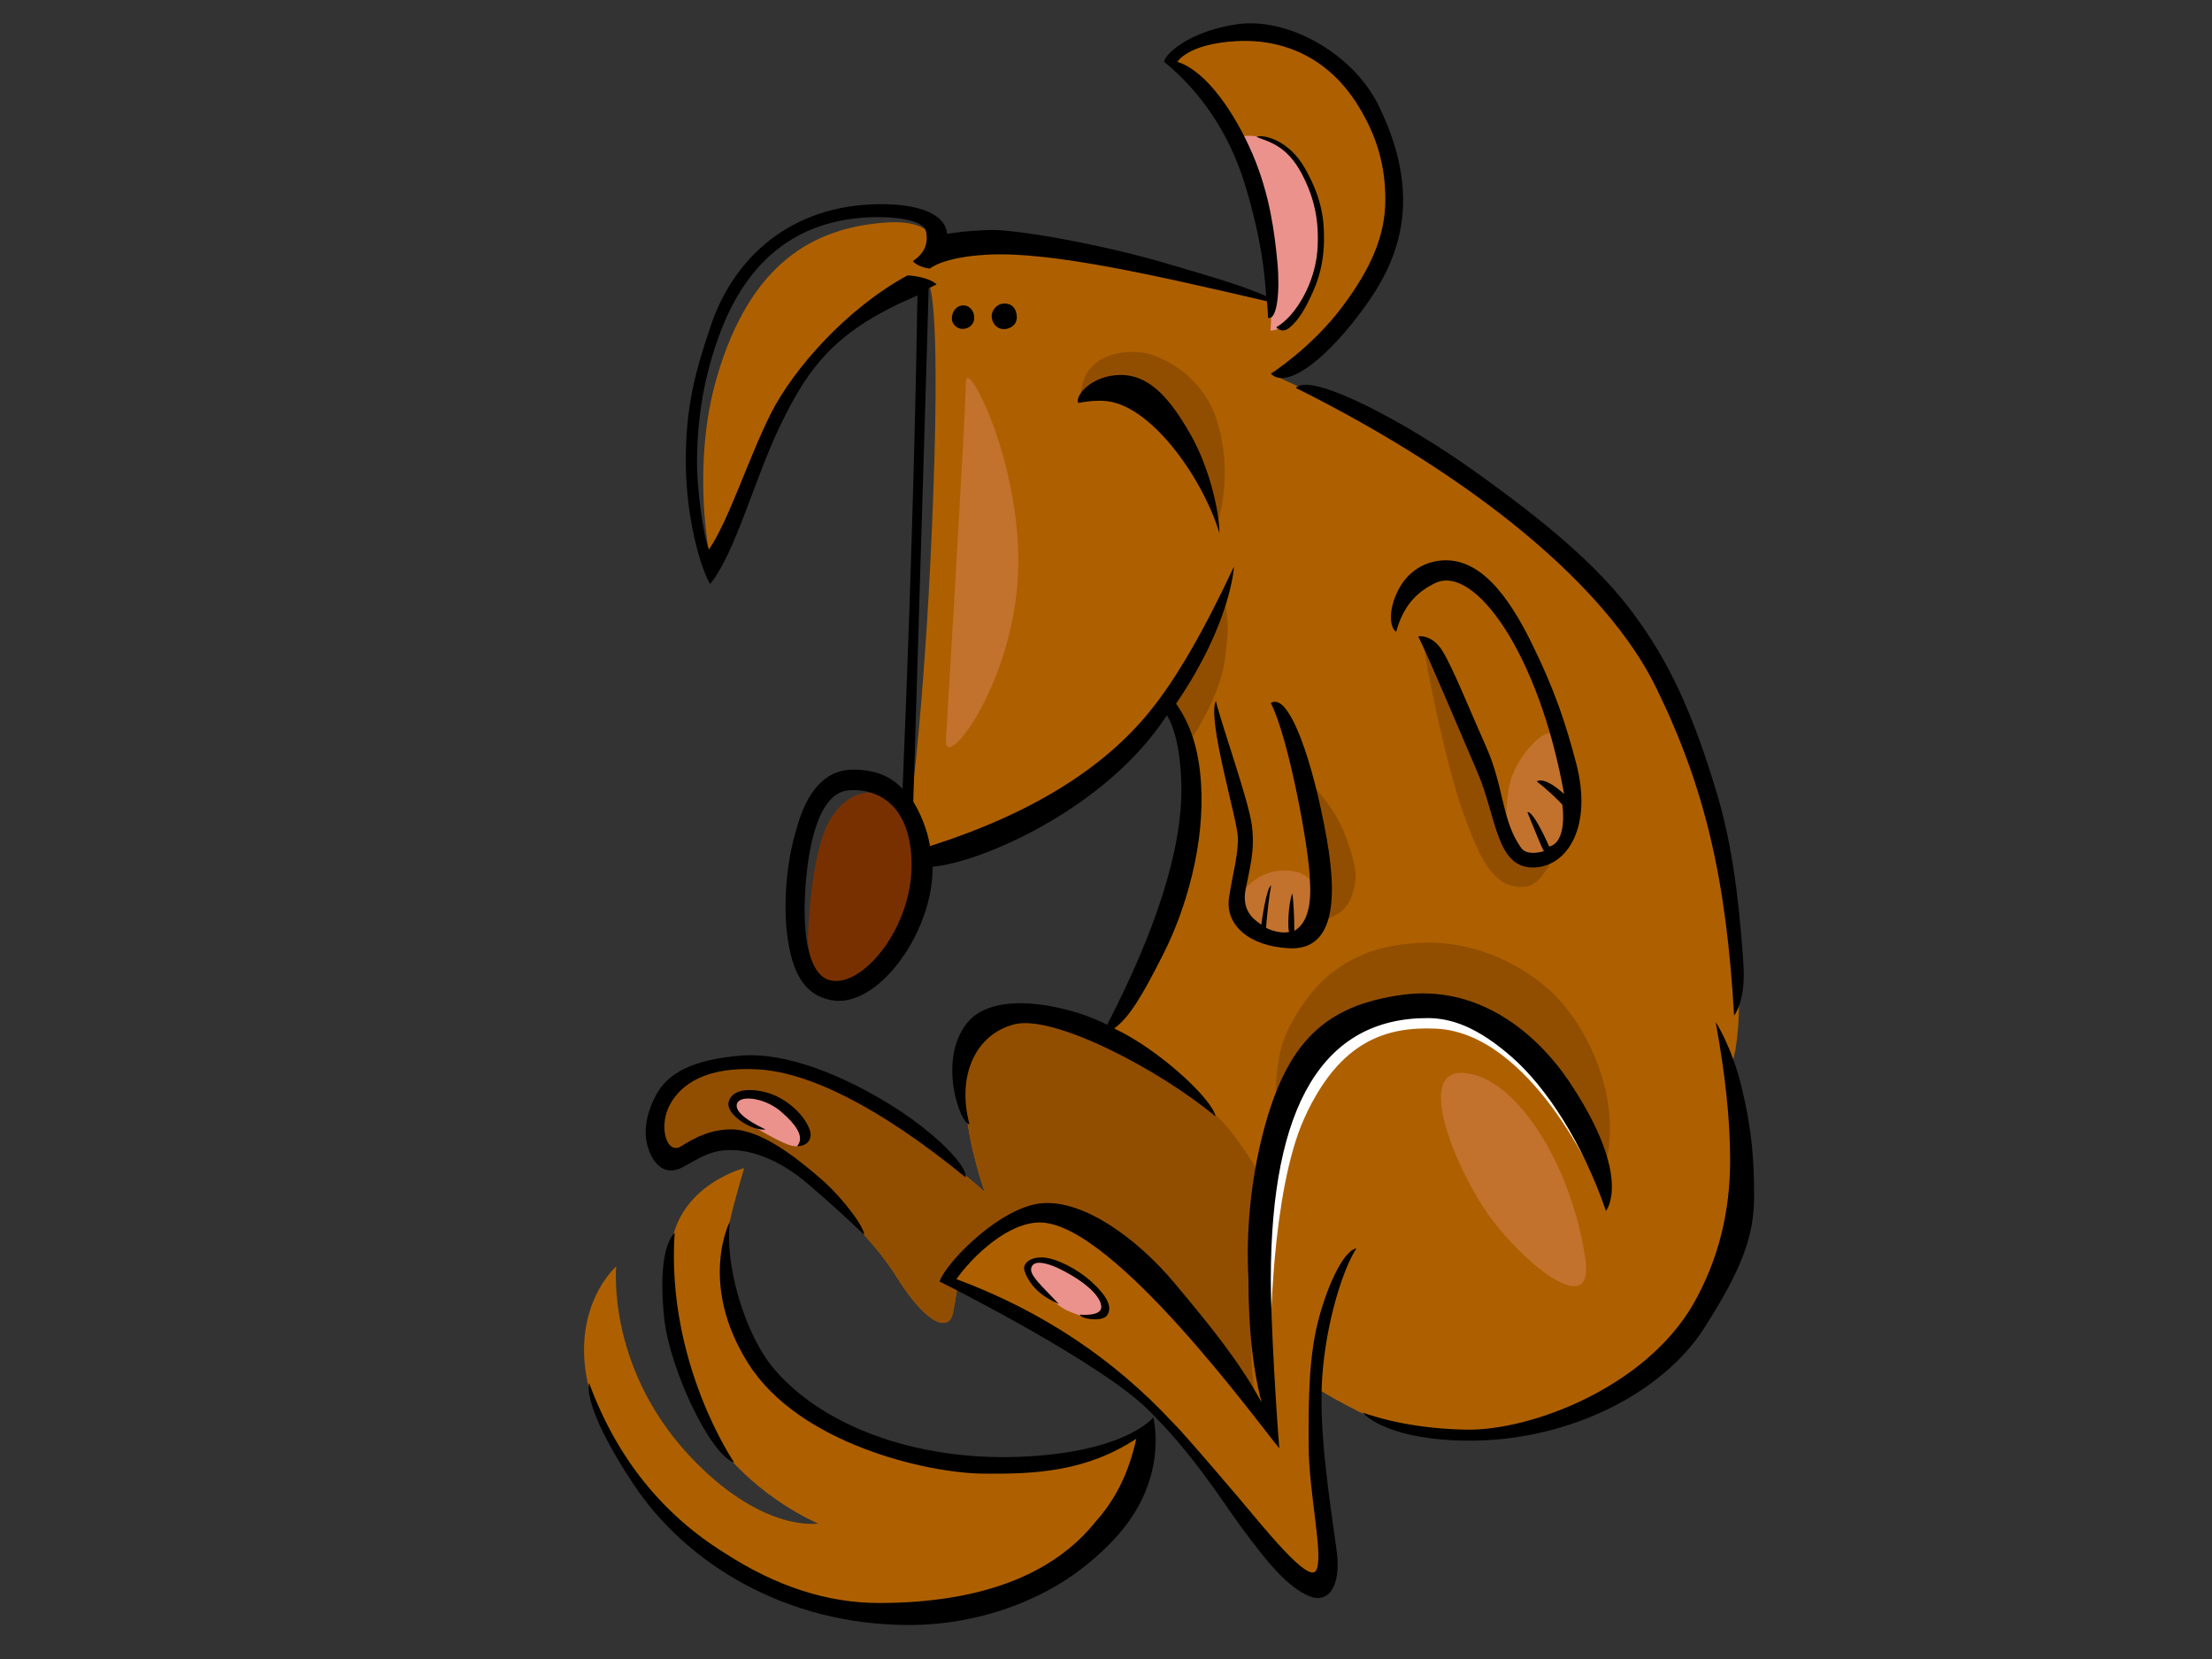 <?xml version="1.0" encoding="utf-8"?>
<!-- Generator: Adobe Illustrator 17.0.0, SVG Export Plug-In . SVG Version: 6.00 Build 0)  -->
<!DOCTYPE svg PUBLIC "-//W3C//DTD SVG 1.1//EN" "http://www.w3.org/Graphics/SVG/1.1/DTD/svg11.dtd">
<svg version="1.1" id="Layer_1" xmlns="http://www.w3.org/2000/svg" xmlns:xlink="http://www.w3.org/1999/xlink" x="0px" y="0px"
	 width="800px" height="600px" viewBox="0 0 800 600" enable-background="new 0 0 800 600" xml:space="preserve">
<rect x="0" y="0" width="800" height="600" fill="#333333" stroke="none"/>
<g>
	<path fill="#793000" d="M331.66,310.099c0.332,22.126-7.491,42.338-19.177,46.995c-11.689,4.65-20.955-5.686-20.235-19.894
		c0.723-14.212,2.892-33.394,8.67-41.922C312.483,278.228,331.323,287.971,331.66,310.099z"/>
	<path fill="#AE6000" d="M416.237,515.523c0,0-18.037,14.594-47.719,14.819c-29.685,0.225-54.008-5.519-79.685-22.226
		c-15.528-10.103-22.379-27.163-24.66-38.165c0,0-1.597-8.305-1.597-13.246c0-4.937,0.54-10.286,1.412-15.021
		c0.872-4.733,5.136-19.226,5.136-19.226s-23.901,6.187-26.414,28.638c-2.511,22.447,1.143,49.612,16.215,70.267
		c15.067,20.654,36.987,29.633,36.987,29.633s-18.977,3.38-44.131-21.962c-32.811-33.056-28.903-71.051-28.903-71.051
		s-22.636,19.826-4.824,58.214c12.937,27.894,45.809,62.97,99.778,68.025c47.946,4.489,77.357-25.405,83.111-31.88
		C416.694,534.607,416.237,515.523,416.237,515.523z"/>
	<path fill="#AE6000" d="M475.217,142.375c-10.019-4.529-14.918-6.919-14.918-6.922c0,0,50.386-27.677,41.943-73.897
		c-8.446-46.22-38.281-49.818-48.696-50.372c-10.417-0.554-30.121,10.518-30.121,10.518s14.075,16.052,19.424,25.186
		c5.346,9.133,13.509,27.401,15.196,38.194c1.69,10.796,1.69,23.25,1.69,23.25s-25.335-8.58-46.727-13.286
		c-21.393-4.703-49.541-7.749-57.986-7.749c-8.446,0-17.453,3.046-17.453,3.046s2.931-11.518-18.047-9.8
		c-25.007,2.049-48.137,14.185-60.309,56.073c-9.176,31.581-2.621,64.024-2.621,64.024s13.699-23.115,18.77-36.4
		c5.063-13.284,19.984-38.196,32.369-47.328c12.388-9.134,28.148-14.114,28.148-14.114s4.225,3.319,1.69,75.002
		c-2.535,71.687-8.162,113.478-8.162,113.478s1.126,3.323,2.254,7.748c1.126,4.432,0,11.074,0,11.074s20.384-1.174,38.279-11.074
		c40.534-22.418,52.638-44.56,52.638-44.56s9.012,11.071,7.322,39.856c-1.688,28.785-30.681,79.987-30.681,79.987
		s-11.799-10.889-32.655-7.471c-32.093,5.258-10.419,64.21-10.419,64.21s-14.073-12.454-29.555-23.525
		c-15.48-11.073-35.749-22.696-52.076-23.25c-16.325-0.552-30.4,3.597-35.185,14.393c-4.785,10.794-0.848,21.312,5.913,20.206
		c6.753-1.109,16.041-9.135,27.303-4.707c11.259,4.429,39.407,27.954,51.512,47.327c12.104,19.376,19.424,19.376,20.553,13.564
		c1.123-5.813,1.688-9.687,1.688-9.687s44.475,21.035,64.459,38.47c19.986,17.437,39.974,47.606,48.417,58.123
		c8.446,10.518,22.516,17.992,21.676-0.83c-0.848-18.821-3.944-35.427-4.504-42.068c-0.564-6.645,0-16.883,0-16.883
		s17.17,10.793,29.555,14.116c12.388,3.319,47.853,6.364,74.878-10.242c27.022-16.608,45.601-42.348,48.979-66.98
		c3.375-24.634-3.288-54.664-3.288-54.664s2.428-5.916,2.491-22.785c0.029-9.445-0.049-50.419-14.689-85.569
		c-14.634-35.15-27.022-62.551-67.556-92.995C521.224,163.911,492.197,150.047,475.217,142.375z"/>
	<path fill="#924E00" d="M457.64,428.899c-1.854-5.079-11.804-20.224-17.878-25.619c-12.18-10.82-36.249-26.422-44.949-30.47
		c-8.702-4.048-18.21-7.619-28.248-5.973c-32.093,5.258-10.419,64.21-10.419,64.21s-14.073-12.454-29.555-23.525
		c-15.48-11.073-35.749-22.696-52.076-23.25c-16.325-0.552-30.4,3.597-35.185,14.393c-4.785,10.794-0.848,21.312,5.913,20.206
		c6.753-1.109,16.041-9.135,27.303-4.707c11.259,4.429,39.407,27.954,51.512,47.327c12.104,19.376,19.424,19.376,20.553,13.564
		c0.87-4.508,1.402-7.839,1.6-9.113c-2.103-2.901-2.474-6.941,0.847-10.2c4.67-4.589,9.594-9.114,15.682-11.656
		c1.519-2.015,4.042-3.218,6.831-3.535c18.943-2.142,35.4,10.45,47.802,23.006c6.404,6.482,10.485,14.677,16.62,21.315
		c5.732,6.202,11.965,11.943,17.526,18.288c0.808,0.137,1.573,0.347,2.31,0.612c-4.181-23.785,3.48-49.681,4.259-73.837
		C457.923,429.599,457.769,429.257,457.64,428.899z"/>
	<path fill="#924E00" d="M582.171,404.873c-0.728-16.979-10.138-36.606-22.262-47.246c-12.124-10.638-28.456-17.1-44.146-16.701
		c-15.69,0.399-24.597,4.073-33.155,10.133c-8.556,6.061-17.299,19.552-19.448,28.718c-2.154,9.164-2.332,21.909-0.628,21.964
		c7.391-12.021,15.113-23.303,28.566-29.698c16.62-7.902,35.839-8.127,51.356,2.363c16.635,11.243,28.651,28.177,37.925,46.213
		C581.99,417.618,582.432,410.881,582.171,404.873z"/>
	<path fill="#924E00" d="M486.03,300.785c-2.88-6.906-7.872-13.518-13.853-19.699c0.095,0.205,0.198,0.407,0.288,0.612
		c4.128,9.285,6.174,18.384,8.023,28.3c1.392,7.476,1.5,15.074-0.396,22.361c1.707-0.824,6.48-2.191,8.639-7.856
		c2.161-5.664,1.502-9.394,1.375-10.525C490.099,313.923,488.914,307.687,486.03,300.785z"/>
	<path fill="#924E00" d="M428.642,270.606c6.658-9.469,13.352-22.385,14.542-33.195c0.777-7.079,1.5-11.661-0.117-19.008
		c-1.751,4.372-3.91,8.57-6.546,12.507c-4.872,7.289-9.269,16.424-14.945,23.14C422.252,255.152,426.451,259.225,428.642,270.606z"
		/>
	<path fill="#924E00" d="M395.887,131.608c-5.275,4.548-4.963,11.287-5.095,11.983c24.517-3.815,39.552,23.048,49.69,45.14
		c3.349-11.232,3.519-25.757-0.779-37.923c-2.191-6.194-7.865-16.423-21.642-21.999
		C411.008,125.955,401.163,127.059,395.887,131.608z"/>
	<path fill="#924E00" d="M515.06,235.054c0,0.966,7.823,43.661,15.448,62.526c2.963,7.323,5.554,15.592,12.031,20.772
		c2.284,1.828,5.959,2.805,9.552,2.348c1.502-0.19,4.025-1.723,5.51-3.836c2.494-3.549,3.639-4.023,3.146-7.936
		c-0.039-0.321-4.921,0.939-7.632,0.939c-4.99,0-7.747-3.765-8.336-8.193c-1.866-13.982-9.2-26.931-14.908-39.643
		c-1.57-3.497-4.562-10.691-4.582-10.736C525.22,251.157,515.216,235.231,515.06,235.054z"/>
	<path fill="#FFFFFF" d="M577.462,427.881c0,0-13.201-45.112-34.152-56.234c-20.948-11.126-48.185-10.917-64.945,7.621
		c-16.76,18.538-21.366,49.643-22.208,68.388c-0.835,18.744,3.353,37.284,3.353,37.284s0.081-53.788,12.231-80.567
		c12.862-28.351,30.065-33.071,47.409-32.359C553.947,373.442,577.462,427.881,577.462,427.881z"/>
	<path d="M352.323,115.425c0.252-2.485-1.329-4.974-3.915-4.974c-2.719,0-4.106,2.447-4.172,4.661
		c-0.064,1.988,1.768,3.914,4.042,3.853C350.381,118.906,352.118,117.418,352.323,115.425z"/>
	<path d="M367.741,114.368c-0.176-2.729-1.768-4.911-5.117-4.537c-2.325,0.259-4.296,2.672-3.92,5.189
		c0.384,2.55,2.391,4.18,4.677,4.005C365.67,118.853,367.932,117.287,367.741,114.368z"/>
	<path d="M621.229,287.916c-9.051-30.507-17.783-48.942-30.661-66.237c-12.883-17.292-31.597-32.889-57.146-51.162
		c-25.555-18.271-59.469-36.087-64.764-30.222c65.682,32.76,112.617,72.247,130.271,108.337
		c17.653,36.087,25.371,69.033,28.231,118.643c0,0,4.289-4.897,3.361-18.601C629.589,334.967,627.733,309.843,621.229,287.916z"/>
	<path d="M568.132,392.076c-12.901-19.583-34.318-35.943-60.922-32.292c-27.841,3.817-41.887,16.85-50.454,50.073
		c-4.284,16.85-6.184,34.637-5.236,52.887c0,16.848,1.429,31.825,4.76,44.46c-8.16-14.879-17.851-26.86-31.414-43.056
		c-13.557-16.195-32.556-29.979-47.594-29.015c-15.04,0.959-34.882,21.06-37.498,28.36c5.615,2.658,58.021,29.445,74.866,45.8
		c16.843,16.36,27.396,33.71,34.501,43.304c8.968,12.113,16.542,21.628,24.748,24.809c5.994,2.32,11.398-2.711,9.498-16.822
		c-1.93-14.388-6.558-42.173-5.212-62.272c1.351-20.098,7.588-39.519,12.378-46.799c-4.167,0.531-9.916,11.753-13.523,25.067
		c-3.612,13.312-3.827,28.444-3.742,46.211c0.081,17.767,5.559,40.172,2.704,45.191c-2.76,4.847-18.76-15.385-28.28-26.615
		c-12.375-14.508-20.462-23.869-23.796-27.141c-20.943-22.469-46.608-39.914-78.019-51.611c5.681-8.085,19.001-21.046,30.896-20.464
		c26.409,1.303,77.777,71.85,85.888,81.665c-0.921-10.859-3.068-44.694-3.068-61.073c0-63.18,19.038-94.538,56.638-94.538
		c8.57,0,18,3.146,30.466,14.042c12.466,10.895,25.567,30.934,34.093,55.677C580.81,437.926,590.682,426.306,568.132,392.076z"/>
	<path d="M242.18,399.712c4.13-7.903,13.755-14.101,32.222-12.943c18.469,1.159,43.848,13.732,74.785,39.007
		c0.857-3.846-10.514-15.924-27.13-26.211c-16.613-10.282-37.512-19.21-54.262-17.784c-17.756,1.513-26.399,6.535-30.527,14.261
		c-4.125,7.728-4.519,14.298-2.75,19.512c1.768,5.216,5.871,10.083,12.378,6.568c6.504-3.517,10.353-6.364,18.046-6.178
		c7.691,0.189,17.324,3.795,26.944,11.976c9.62,8.172,16.498,14.635,20.565,18.628c0.623-1.844-6.878-12.605-15.321-19.985
		c-8.443-7.378-21.722-18.106-32.669-18.106c-7.139,0-12.901,2.753-18.081,6.081C241.198,417.87,238.047,407.619,242.18,399.712z"/>
	<path d="M629.89,393.229c-3.581-14.8-9.396-23.614-9.396-23.614c3.331,18.251,5.231,34.632,5.231,50.073
		c0,18.721-4.281,36.037-13.323,51.947c-17.614,30.421-59.042,45.838-82.122,45.425c-23.085-0.407-36.875-6.114-37.346-6.114
		c0,0,6.89,8.896,33.807,10c38.433,1.573,74.067-16.453,89.466-40.42c14.554-22.648,18.188-34.332,18.188-48.028
		C634.396,418.806,633.478,408.029,629.89,393.229z"/>
	<path d="M243.999,445.894c-3.336,3.279-5.661,12.648-3.786,30.789c1.878,18.143,16.574,49.502,25.33,52.271
		C265.543,528.954,240.839,492.981,243.999,445.894z"/>
	<path d="M417.092,512.648c0,0-9.879,12.633-47.914,14.211c-38.035,1.575-72.824-11.23-90.436-33.228
		c-9.997-13.104-16.686-36.897-14.754-51.947c0,0-11.684,22.456,6.663,51.483c18.342,29.023,64.473,39.465,84.249,39.775
		c19.776,0.318,38.047-0.812,56.05-12.598c-2.858,13.102-7.977,22.426-14.642,29.913c-15.707,19.659-42.36,29.487-78.536,29.487
		c-18.562,0-37.126-6.088-55.212-17.782c-22.846-14.045-39.505-34.634-49.499-61.778c0,0-3.026,7.813,16.037,36.587
		c19.067,28.768,55.205,50.929,99.624,50.929c25.703,0,47.975-9.177,62.285-20.224c14.608-11.271,22.103-22.199,25.293-34.061
		C419.492,521.55,417.092,512.648,417.092,512.648z"/>
	<path d="M404.875,135.616c-10.119,0.25-16.046,7.321-14.957,10.119c1.475-0.25,4.838-0.951,9.244-0.76
		c16.498,0.722,35.59,27.298,41.869,47.829c0-7.431-3.485-23.46-10.453-35.663C423.61,144.94,416.083,135.339,404.875,135.616z"/>
	<path fill="#C2722D" d="M455.798,337.457c-3.822-2.125-7.713-5.389-7.913-10.177c-0.208-4.79,6.697-11.175,13.391-12.174
		c6.697-0.996,13.396,0.402,15.021,8.381c1.624,7.983,0.405,14.769-5.075,16.165C465.741,341.049,460.465,340.05,455.798,337.457z"
		/>
	<path fill="#C2722D" d="M553.62,311.316c-4.025-0.942-5.476-1.996-7.305-5.388c-1.827-3.394-2.23-15.167,0-23.546
		c2.232-8.382,12.583-20.755,16.645-16.365c4.054,4.39,5.883,14.168,6.289,24.346c0.408,10.178-3.041,16.963-5.884,18.758
		C560.522,310.916,557.884,312.315,553.62,311.316z"/>
	<path d="M439.718,253.47c-3.195,6.675,7.696,42.54,7.948,49.122c0.254,6.58-1.7,12.34-3.165,22.091
		c-1.468,9.754,7.168,17.55,21.723,18.269c14.561,0.719,18.22-13.737,13.614-39.661c-5.024-28.264-13.68-53.229-20.235-49.027
		c6.328,12.019,14.183,53.911,14.183,65.078c0.564,9.488-1.705,15.069-5.678,17.304c0-5.581-0.342-11.171-0.708-13.543
		c-1.539,3.667-1.739,12.832-1.175,13.951c-2.293,0.626-6.634-0.408-8.338-1.527c0.371-5.088,1.099-11.324,1.832-15.301
		c-1.685,0.669-3.534,13.631-3.534,14.185c-3.405-2.235-7.083-5.483-5.678-12.84c1.404-7.356,3.422-13.766,2.274-22.89
		C451.626,289.564,442.224,263.508,439.718,253.47z"/>
	<path fill="#EB928D" d="M386.262,474.099c-3.981-1.678-9.047-6.823-11.567-9.926c-2.528-3.102-5.051-7.239,0.63-8.271
		c5.678-1.036,12.62,3.307,17.876,7.858c5.258,4.548,7.991,8.89,5.258,11.372C395.723,477.615,392.15,476.58,386.262,474.099z"/>
	<path d="M519.111,203.007c-5.143,1.001-10.214,4.277-13.259,10.086c-4.22,8.067-2.948,14.36-0.894,15.368
		c2.562-9.443,7.603-14.522,14.219-17.631c14.224-6.675,37.456,25.785,46.503,76.33c-7.559-6.802-9.867-4.534-9.867-4.534
		c2.692,2.015,7.943,6.802,9.227,8.44c0,0,2.052,13.352-4.741,15.112c-6.406-14.23-7.872-12.38-7.872-12.38
		c2.494,5.958,4.799,12.129,5.95,14.019c0,0-5.923,2.004-8.201-1.13c-7.044-9.701-6.272-22.173-12.551-36.279
		c-6.282-14.106-12.041-28.596-15.885-34.894c-3.842-6.298-8.817-5.363-8.817-5.363c3.329,6.552,14.425,32.83,21.417,49.139
		c7,16.31,6.743,34.951,20.582,34.445c11.963-0.44,21.136-14.739,15.121-37.719c-3.769-14.385-7.823-26.641-16.149-43.523
		C545.569,215.614,534.547,199.993,519.111,203.007z"/>
	<path fill="#EB928D" d="M290.565,412.062c-0.723,2.313-1.561,2.904-4.296,2.285c-2.736-0.622-10.236-4.689-15.074-7.789
		c-4.838-3.103-9.708-9.111-2.091-10.552c5.171-0.976,10.734,2.615,15.152,5.714C288.672,404.825,291.408,409.373,290.565,412.062z"
		/>
	<path d="M400.308,475.809c2.298-2.974-0.093-7.259-5.427-12.13c-5.332-4.869-12.959-8.635-17.609-8.893
		c-4.653-0.256-7.686,2.163-6.707,4.974c2.78,7.966,10.512,10.938,12.417,11.875c-6.665-7.017-10.72-10.525-9.997-13.102
		c0.723-2.576,4.106-2.105,7.857-0.678c3.747,1.429,16.354,7.989,17.414,14.271c0.579,3.458-4.716,3.566-7.74,3.329
		C391,477.115,398.552,478.089,400.308,475.809z"/>
	<path fill="#EB928D" d="M447.685,49.589c0,0,9.625-3.09,19.837,6.372c10.214,9.464,12.964,35.729,7.464,46.35
		c-5.5,10.622-7.662,12.747-10.605,15.255c-2.633,2.242-4.912,1.932-4.912,1.932s0.586-4.25,0-13.324
		c-0.591-9.077-3.339-26.845-5.894-37.08C451.023,58.858,447.685,49.589,447.685,49.589z"/>
	<path d="M275.318,394.655c-7.684-1.396-11.054,0.871-11.807,3.973c-1.087,4.479,8.546,10.528,13.36,9.873
		c-3.109-1.53-10.519-5.174-10.446-8.672c0.088-4.08,9.784-3.133,15.934,2.11c6.15,5.249,8.595,9.548,5.903,12.598
		c3.808,0,5.771-2.674,4.545-6.036C290.656,402.598,283.321,396.113,275.318,394.655z"/>
	<path d="M466.371,118.499c3.217-2.637,5.629-6.594,8.582-13.189c2.948-6.596,3.81-12.901,3.893-18.334
		c0.134-8.838-1.341-16.355-6.98-26.248c-5.752-10.106-15.02-12.266-17.492-11.226c4.75,1.862,11.057,3.181,16.422,13.336
		c4.325,8.19,6.502,16.732,5.632,27.963c-0.867,11.23-7.513,23.345-14.828,27.526C462.065,118.988,463.924,120.501,466.371,118.499z
		"/>
	<path d="M498.644,38.272c-9.498-19.44-33.468-32.195-51.409-29.484c-17.939,2.711-26.177,11.231-26.177,13.572
		c15.858,13.034,24.809,29.533,29.514,45.396c5.737,19.352,6.804,31.091,7.349,39.326c-7.823-3.354-15.157-5.735-37.339-12.183
		c-22.182-6.45-52.865-12.041-62.754-11.716c-9.887,0.327-15.306,1.418-15.306,1.418c-0.637-7.751-11.34-10.839-24.272-10.762
		c-32.024,0.193-52.779,19.098-61.147,43.871c-5.559,16.467-9.269,29.397-9.056,50.374c0.217,20.977,5.952,38.881,8.817,43.109
		c9.044-11.23,15.907-37.559,25.025-56.698c11.066-23.231,21.368-35.47,49.927-47.64c-0.474,28.551-1.675,89.852-5.385,178.462
		c-4.76-5.148-10.883-7.014-18.174-6.962c-9.52,0.07-16.659,7.486-20.469,22.464c-2.381,7.488-4.709,22.533-3.236,36.03
		c1.731,15.881,6.939,23.198,16.244,24.896c16.723,3.053,36.787-24.662,36.491-48.293c17.138-1.402,62.644-20.761,84.725-54.755
		c0,0,4.751,6.217,5.239,24.805c0.623,23.757-9.713,53.942-26.851,87.168c-9.992-5.614-40.084-14.096-50.738-0.59
		c-10.651,13.506-2.376,36.507,0.955,36.507c-4.677-17.6,2.247-32.631,16.342-36.153c14.095-3.526,52.076,16.204,72.665,33.343
		c-0.999-6.097-20.35-24.183-36.65-31.824c5.312-3.864,9.975-11.424,17.974-27.353c7.994-15.934,14.808-39.223,13.443-61.098
		c-0.823-13.153-4.128-22.044-9.047-29.015c19.969-29.196,20.946-49.607,20.946-49.607c-10.952,23.4-20.946,40.715-30.466,52.418
		c-16.659,20.589-42.827,37.009-79.477,48.708c-0.97-6.142-3.663-12.306-6.047-16.049c0,0,5.561-182.421,5.561-185.698
		c0.955-0.468,1.905-0.934,2.858-1.403c-2.98-2.899-10.473-3.276-10.473-3.276c-22.37,12.168-41.466,34.099-49.502,50.076
		c-8.038,15.977-15.231,38.797-22.37,49.094c-2.149-5.636-4.284-21.951-4.284-31.31c0-16.848,2.857-32.292,8.091-46.333
		c10.47-28.546,29.987-42.587,57.591-42.587c3.81,0,16.129,0.459,17.135,5.15c1.009,4.692-0.904,8.215-4.76,10.764
		c0.755,1.127,3.761,2.552,6.199,2.674c0,0,4.526-4.152,20.933-5.015c23-1.211,61.511,7.698,100.909,16.847
		c0.269,2.309,0.349,4.732,0.403,6.002c3.339,1.056,4.386-9.745,3.405-20.041c-0.984-10.298-2.689-24.584-9.047-39.311
		c-6.353-14.728-16.66-29.951-27.132-33.228c0,0,3.732-6.548,21.42-7.49c17.69-0.941,33.548,6.551,43.845,23.155
		c7.103,11.453,10.004,22.246,9.945,34.412c-0.059,12.164-4.594,23.908-15.714,38.691c-11.118,14.785-25.699,24.019-25.699,24.019
		c5.52,5.548,18.667-4.285,30.94-20.126C502.818,99.182,517.031,75.893,498.644,38.272z M300.637,354.635
		c-6.785-1.267-10.353-12.041-9.52-30.418c0.838-18.374,5.019-37.476,15.709-38.376c10.69-0.899,23.063,5.392,22.851,27.611
		C329.46,335.672,312.261,356.814,300.637,354.635z"/>
	<path fill="#C2722D" d="M349.336,138.258c0,9.264-6.502,117.233-7.227,129.312c-0.721,12.077,23.845-19.185,26.014-58.973
		C370.291,168.811,349.336,128.312,349.336,138.258z"/>
	<path fill="#C2722D" d="M534.323,389.065c16.298,5.184,34.147,33.468,39.021,66.077c3.615,24.159-25.291-0.71-36.853-18.471
		C524.932,418.906,509.757,381.25,534.323,389.065z"/>
</g>
</svg>

